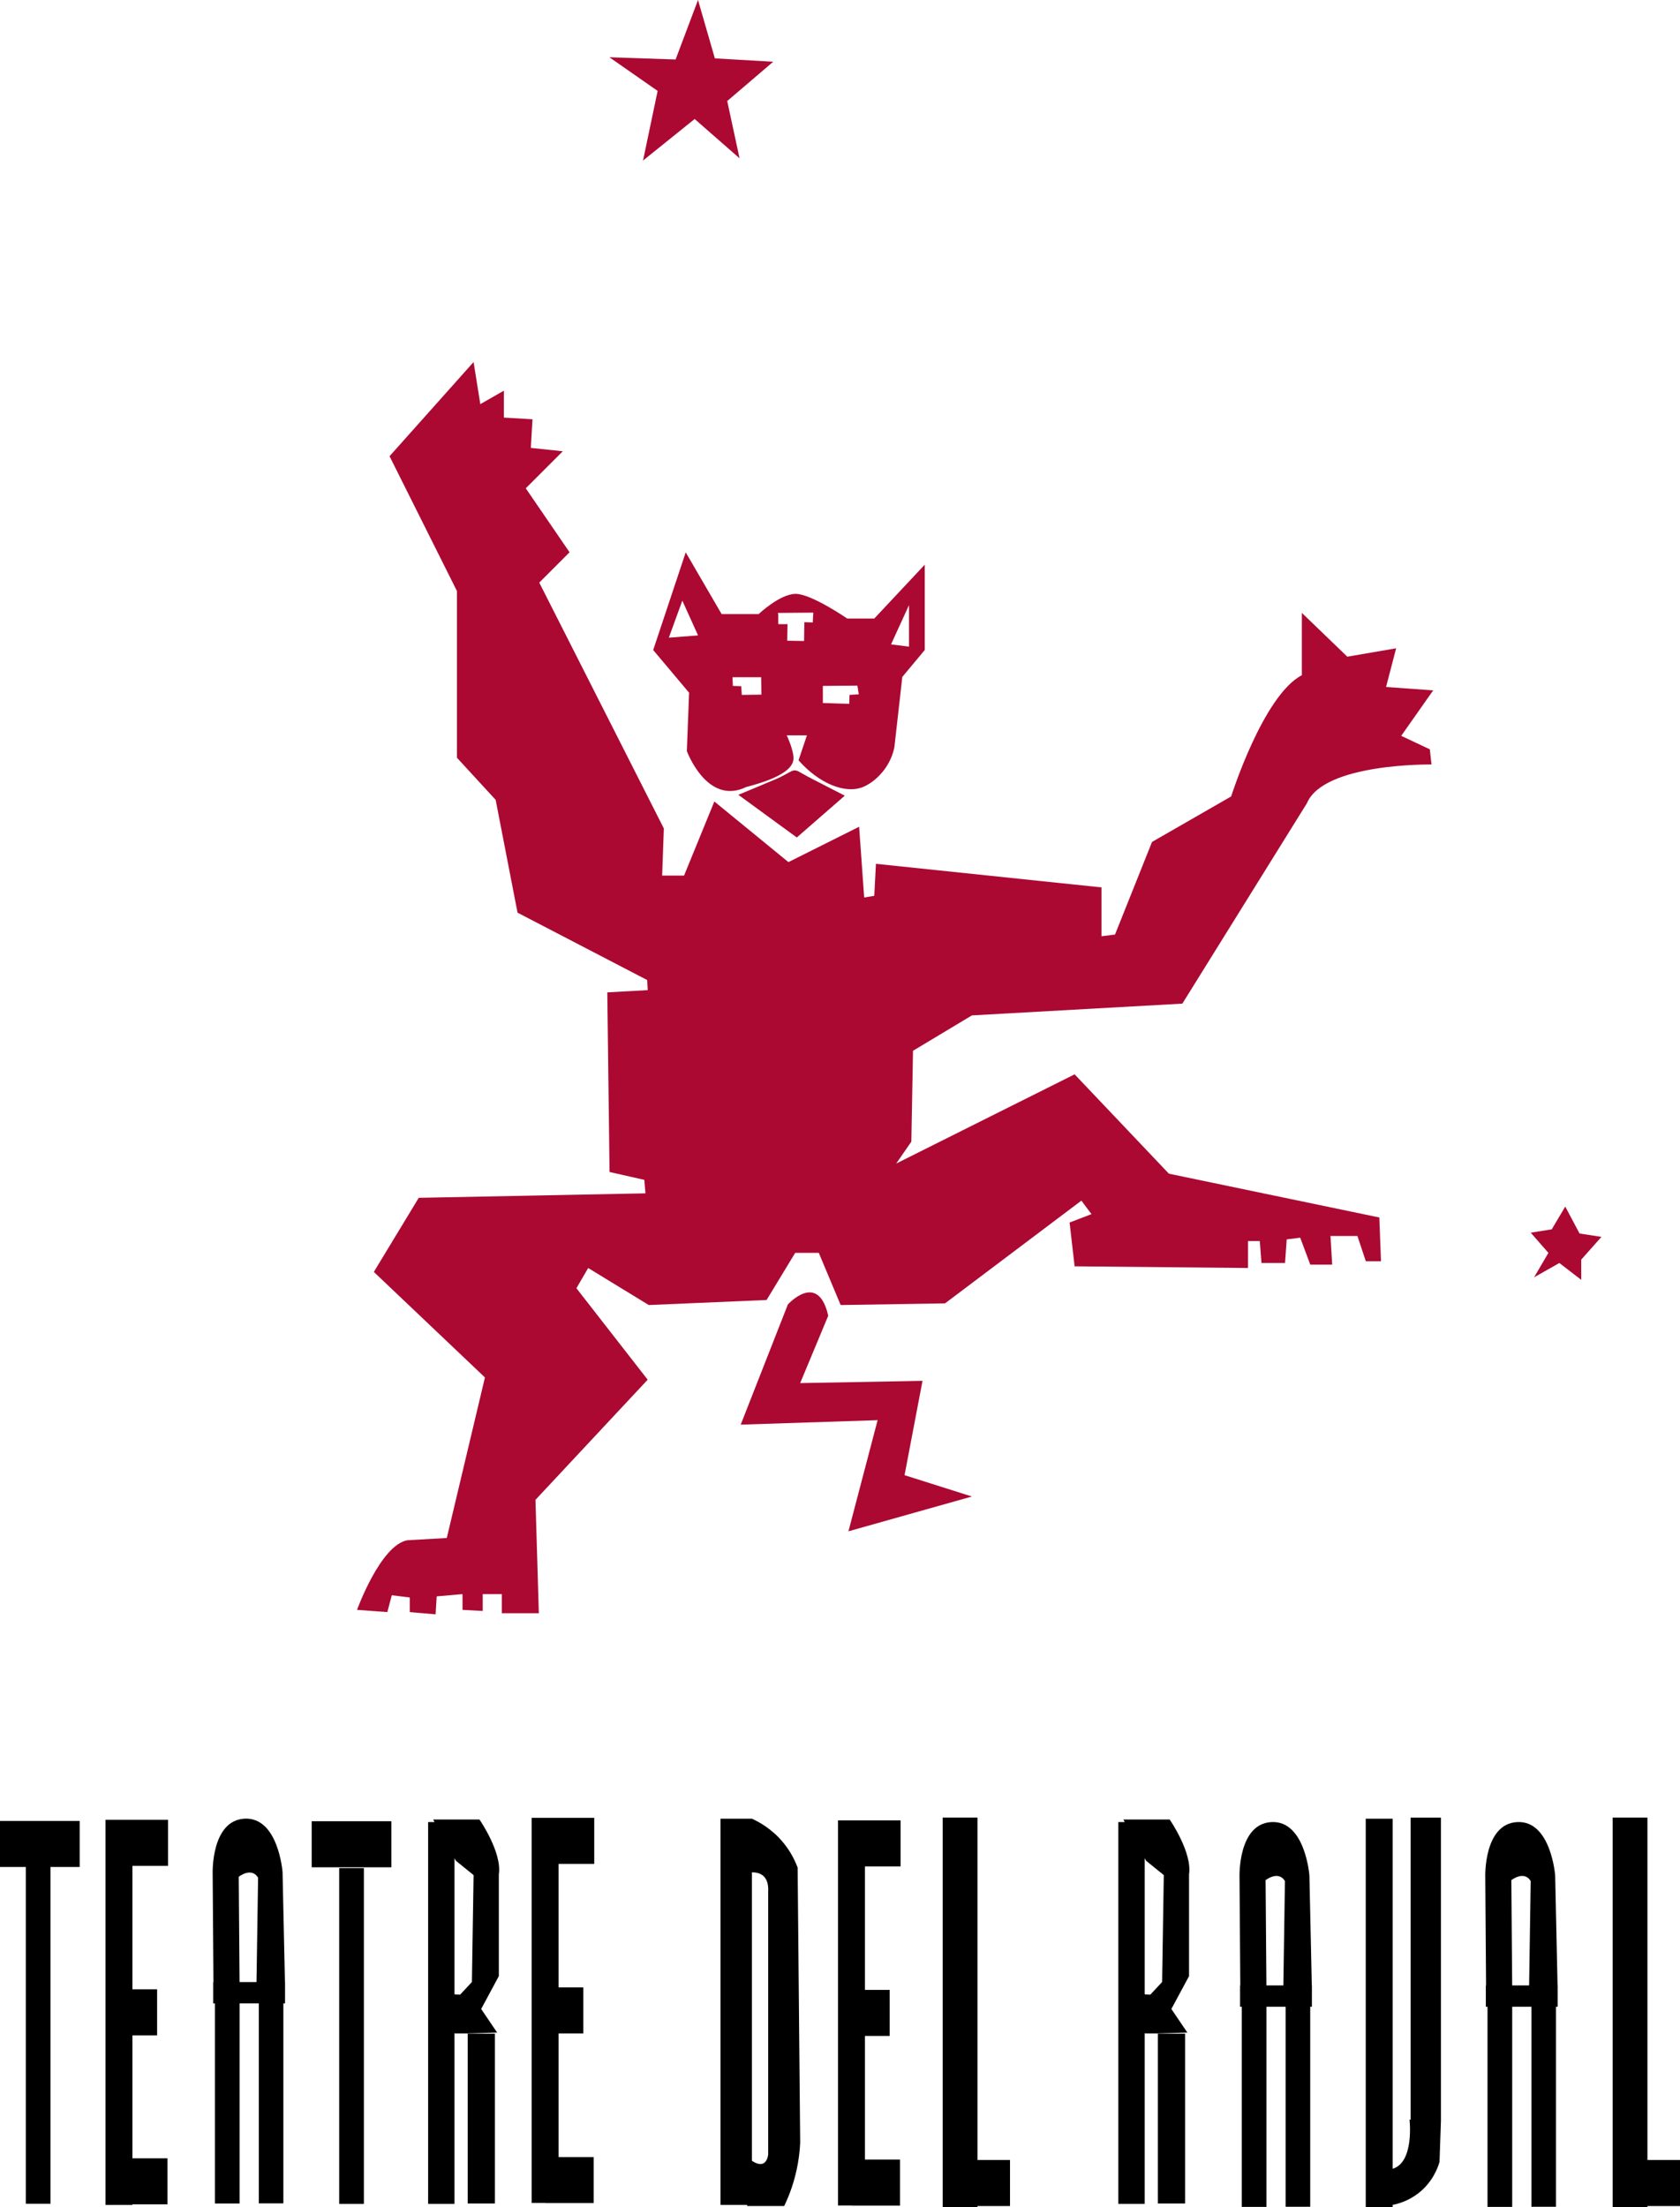 <?xml version="1.0" encoding="UTF-8"?>
<svg id="Capa_2" data-name="Capa 2" xmlns="http://www.w3.org/2000/svg" viewBox="0 0 509.62 669.28">
  <defs>
    <style>
      .cls-1 {
        fill: #ab0932;
      }

      .cls-1, .cls-2 {
        stroke-width: 0px;
      }
    </style>
  </defs>
  <path class="cls-1" d="m118.13,138.38l25.53-28.6,2.04,12.77,7.15-4.09v8.17l8.68.51-.51,8.68,9.7,1.02-11.23,11.23,13.28,19.4-9.19,9.19,37.79,74.55-.51,14.3h6.64l9.19-22.47,22.47,18.38,21.45-10.72,1.53,21.45,3.06-.51.51-9.7,68.43,7.15v14.81l4.09-.51,11.23-28.09,24-13.79s9.7-30.64,21.45-36.77v-18.89l13.79,13.28,14.81-2.55-3.06,11.74,14.3,1.02-9.7,13.79,8.68,4.09.51,4.6s-32.68-.51-37.79,11.74l-37.79,60.77-63.83,3.57-17.87,10.72-.51,27.57-4.6,6.64,54.13-27.06,28.6,30.13,63.83,13.28.51,13.28h-4.6l-2.55-7.66h-8.17l.51,8.68h-6.64l-3.06-8.17-4.09.51-.51,7.15h-7.15l-.51-6.64h-3.57v8.17l-52.6-.51-1.53-13.28,6.64-2.55-3.06-4.09-41.36,31.15-31.66.51-6.64-15.83h-7.15l-8.68,14.3-35.74,1.53-18.38-11.23-3.57,6.13,21.62,27.74-34.04,36.43,1.02,34.38h-11.23v-5.79h-5.79v5.11l-6.13-.34v-4.77l-7.83.68-.34,5.45-7.83-.68v-4.43l-5.45-.68-1.36,5.11-9.19-.68s7.15-19.74,15.32-21.11l11.91-.68,11.57-48.68-33.7-32,13.62-22.47,68.77-1.36-.34-4.09-10.55-2.38-.68-54.47,12.26-.68-.17-3.06-39.32-20.43-6.64-34.21-11.74-12.77v-50.55l-20.43-40.85Z"/>
  <path class="cls-1" d="m238.98,395.57s9.19-10.21,12.26,3.4l-8.51,20.43,37.11-.68-5.45,28.6,20.43,6.47-37.45,10.55,8.85-33.7-41.53,1.36,14.3-36.43Z"/>
  <polygon class="cls-1" points="474.81 365.87 470.72 372.77 464.34 373.79 469.7 379.91 465.36 387.32 473.02 382.98 479.66 388.09 479.66 381.96 485.79 375.06 479.15 374.04 474.81 365.87"/>
  <polygon class="cls-1" points="211.74 0 204.94 18.04 184.85 17.36 199.49 27.57 195.06 48.68 210.72 36.09 224.34 48 220.6 30.64 234.55 18.72 216.85 17.7 211.74 0"/>
  <path class="cls-1" d="m223.96,241.02c3.87-1.62,7.74-3.23,11.62-4.85.88-.37,1.71-.83,2.55-1.28,1.77-.94,2.23-1.31,3.06-1.28.63.02.95.26,2.3,1.02.77.43,1.89,1.06,3.32,1.79,3.15,1.62,6.3,3.23,9.45,4.85-4.85,4.23-9.7,8.45-14.55,12.68-5.91-4.31-11.83-8.62-17.74-12.94Z"/>
  <path class="cls-1" d="m265.19,187.57h-8.17s-10.89-7.49-15.66-7.49-11.23,6.13-11.23,6.13h-11.23l-10.89-18.72-9.87,29.62,10.89,12.94-.68,17.7s6.13,16.68,18.04,10.89c11.08-2.86,14.05-5.88,14.3-8.34.25-2.51-2.04-7.32-2.04-7.32h6.13c-.85,2.52-1.7,5.05-2.55,7.57,6.21,7.03,14.15,10.3,19.57,8.09,3.02-1.23,5.21-3.78,5.21-3.78,3.76-3.99,4.32-8.48,4.32-8.48l2.38-21.11,6.81-8.17v-25.87l-15.32,16.34Zm-62.3,5.79l4.09-11.23,4.77,10.55-8.85.68Zm22.13,17.36l-.17-2.64-2.55-.09-.09-2.64h8.68l.09,5.28-5.96.09Zm21.53-21.96l-2.55-.09-.09,5.7-5.11-.09.09-5.02h-2.81v-2.72l-.09-.68,10.72-.09-.17,2.98Zm11.15,21.96l-.09,2.72-8-.26v-5.19l10.47-.09.43,2.64-2.81.17Zm18.04-14.64l-5.45-.68,5.45-11.91v12.6Z"/>
  <g>
    <polygon class="cls-2" points="0 566.13 7.83 566.13 7.83 668.26 15.32 668.26 15.32 566.13 24.17 566.13 24.17 552.17 0 552.17 0 566.13"/>
    <polygon class="cls-2" points="36.34 551.83 32 551.83 32 668.6 40.17 668.6 40.17 668.43 50.81 668.43 50.81 654.47 40.17 654.47 40.17 617.19 47.66 617.19 47.66 603.23 40.17 603.23 40.17 565.79 50.98 565.79 50.98 551.83 40.17 551.83 36.34 551.83"/>
    <polygon class="cls-2" points="165.62 551.23 161.28 551.23 161.28 668 165.45 668 165.45 668.04 180.09 668.04 180.09 654.09 169.45 654.09 169.45 616.6 176.94 616.6 176.94 602.64 169.45 602.64 169.45 565.19 180.26 565.19 180.26 551.23 169.45 551.23 165.62 551.23"/>
    <polygon class="cls-2" points="258.55 552 254.21 552 254.21 668.77 258.38 668.77 258.38 668.81 273.02 668.81 273.02 654.85 262.38 654.85 262.38 617.36 269.87 617.36 269.87 603.4 262.38 603.4 262.38 565.96 273.19 565.96 273.19 552 262.38 552 258.55 552"/>
    <path class="cls-2" d="m85.7,567.57s-1.28-16.6-11.49-16.09c-10.21.51-9.7,16.6-9.7,16.6l.24,32.94h-.07v6.47h.51v60.68h7.49v-60.68h5.83v60.64h7.45v-60.64h.51v-6.47h-.03l-.73-33.45Zm-13.28,1.53s3.83-3.06,5.87.26l-.48,31.66h-5.14l-.25-31.91Z"/>
    <rect class="cls-2" x="94.55" y="552.26" width="24.17" height="13.96"/>
    <rect class="cls-2" x="102.89" y="566.47" width="7.49" height="101.83"/>
    <rect class="cls-2" x="141.87" y="616.68" width="8.26" height="51.49"/>
    <path class="cls-2" d="m131.4,551.74l.42.77h-1.95v115.79h8v-51.75l.43.05h3.57l8.94-.26-4.85-7.15,5.36-9.96v-30.89c1.02-6.64-5.87-16.6-5.87-16.6h-14.04Zm11.74,49.28l-3.57,3.83-1.7-.1v-41.27l.43.77,5.36,4.34-.51,32.43Z"/>
    <rect class="cls-2" x="351.23" y="616.68" width="8.26" height="51.49"/>
    <path class="cls-2" d="m340.77,551.74l.42.77h-1.95v115.79h8v-51.75l.43.05h3.57l8.94-.26-4.85-7.15,5.36-9.96v-30.89c1.02-6.64-5.87-16.6-5.87-16.6h-14.04Zm11.74,49.28l-3.57,3.83-1.7-.1v-41.27l.43.77,5.36,4.34-.51,32.43Z"/>
    <path class="cls-2" d="m397.19,568.6s-1.28-16.6-11.49-16.09c-10.21.51-9.7,16.6-9.7,16.6l.24,32.94h-.07v6.47h.51v60.68h7.49v-60.68h5.83v60.64h7.45v-60.64h.51v-6.47h-.03l-.73-33.45Zm-13.28,1.53s3.83-3.06,5.87.26l-.48,31.66h-5.14l-.25-31.91Z"/>
    <path class="cls-2" d="m471.74,568.6s-1.28-16.6-11.49-16.09c-10.21.51-9.7,16.6-9.7,16.6l.24,32.94h-.07v6.47h.51v60.68h7.49v-60.68h5.83v60.64h7.45v-60.64h.51v-6.47h-.03l-.73-33.45Zm-13.28,1.53s3.83-3.06,5.87.26l-.48,31.66h-5.14l-.25-31.91Z"/>
    <path class="cls-2" d="m237.45,558.56c-3.36-4-7.15-6.07-9.36-7.07h0s0,0,0,0h-9.53v117.11h8.08v.34h11.24c.81-1.68,1.6-3.56,2.3-5.63,1.73-5.13,2.37-9.81,2.55-13.56-.26-27.81-.51-55.61-.77-83.42-.75-2.01-2.08-4.88-4.51-7.77Zm-4.43,15.19v79.58s-.41,4.95-4.94,1.88v-87.46c2.28-.03,5.26.88,4.94,6.01Z"/>
    <polygon class="cls-2" points="296.51 551.15 285.96 551.15 285.96 669.28 296.51 669.28 296.51 668.94 306.38 668.94 306.38 654.98 296.51 654.98 296.51 551.15"/>
    <polygon class="cls-2" points="509.62 654.98 499.74 654.98 499.74 551.15 489.19 551.15 489.19 669.28 499.74 669.28 499.74 668.94 509.62 668.94 509.62 654.98"/>
    <path class="cls-2" d="m427.91,642.74h-.34s1.52,12.93-5.11,14.9v-106.15h-8.17v117.79h8.17v-.69c1.81-.36,4.81-1.22,7.78-3.52,4.4-3.41,5.95-7.84,6.43-9.49.14-4.17.28-8.34.43-12.51v-91.91h-9.19v91.59Z"/>
  </g>
</svg>
